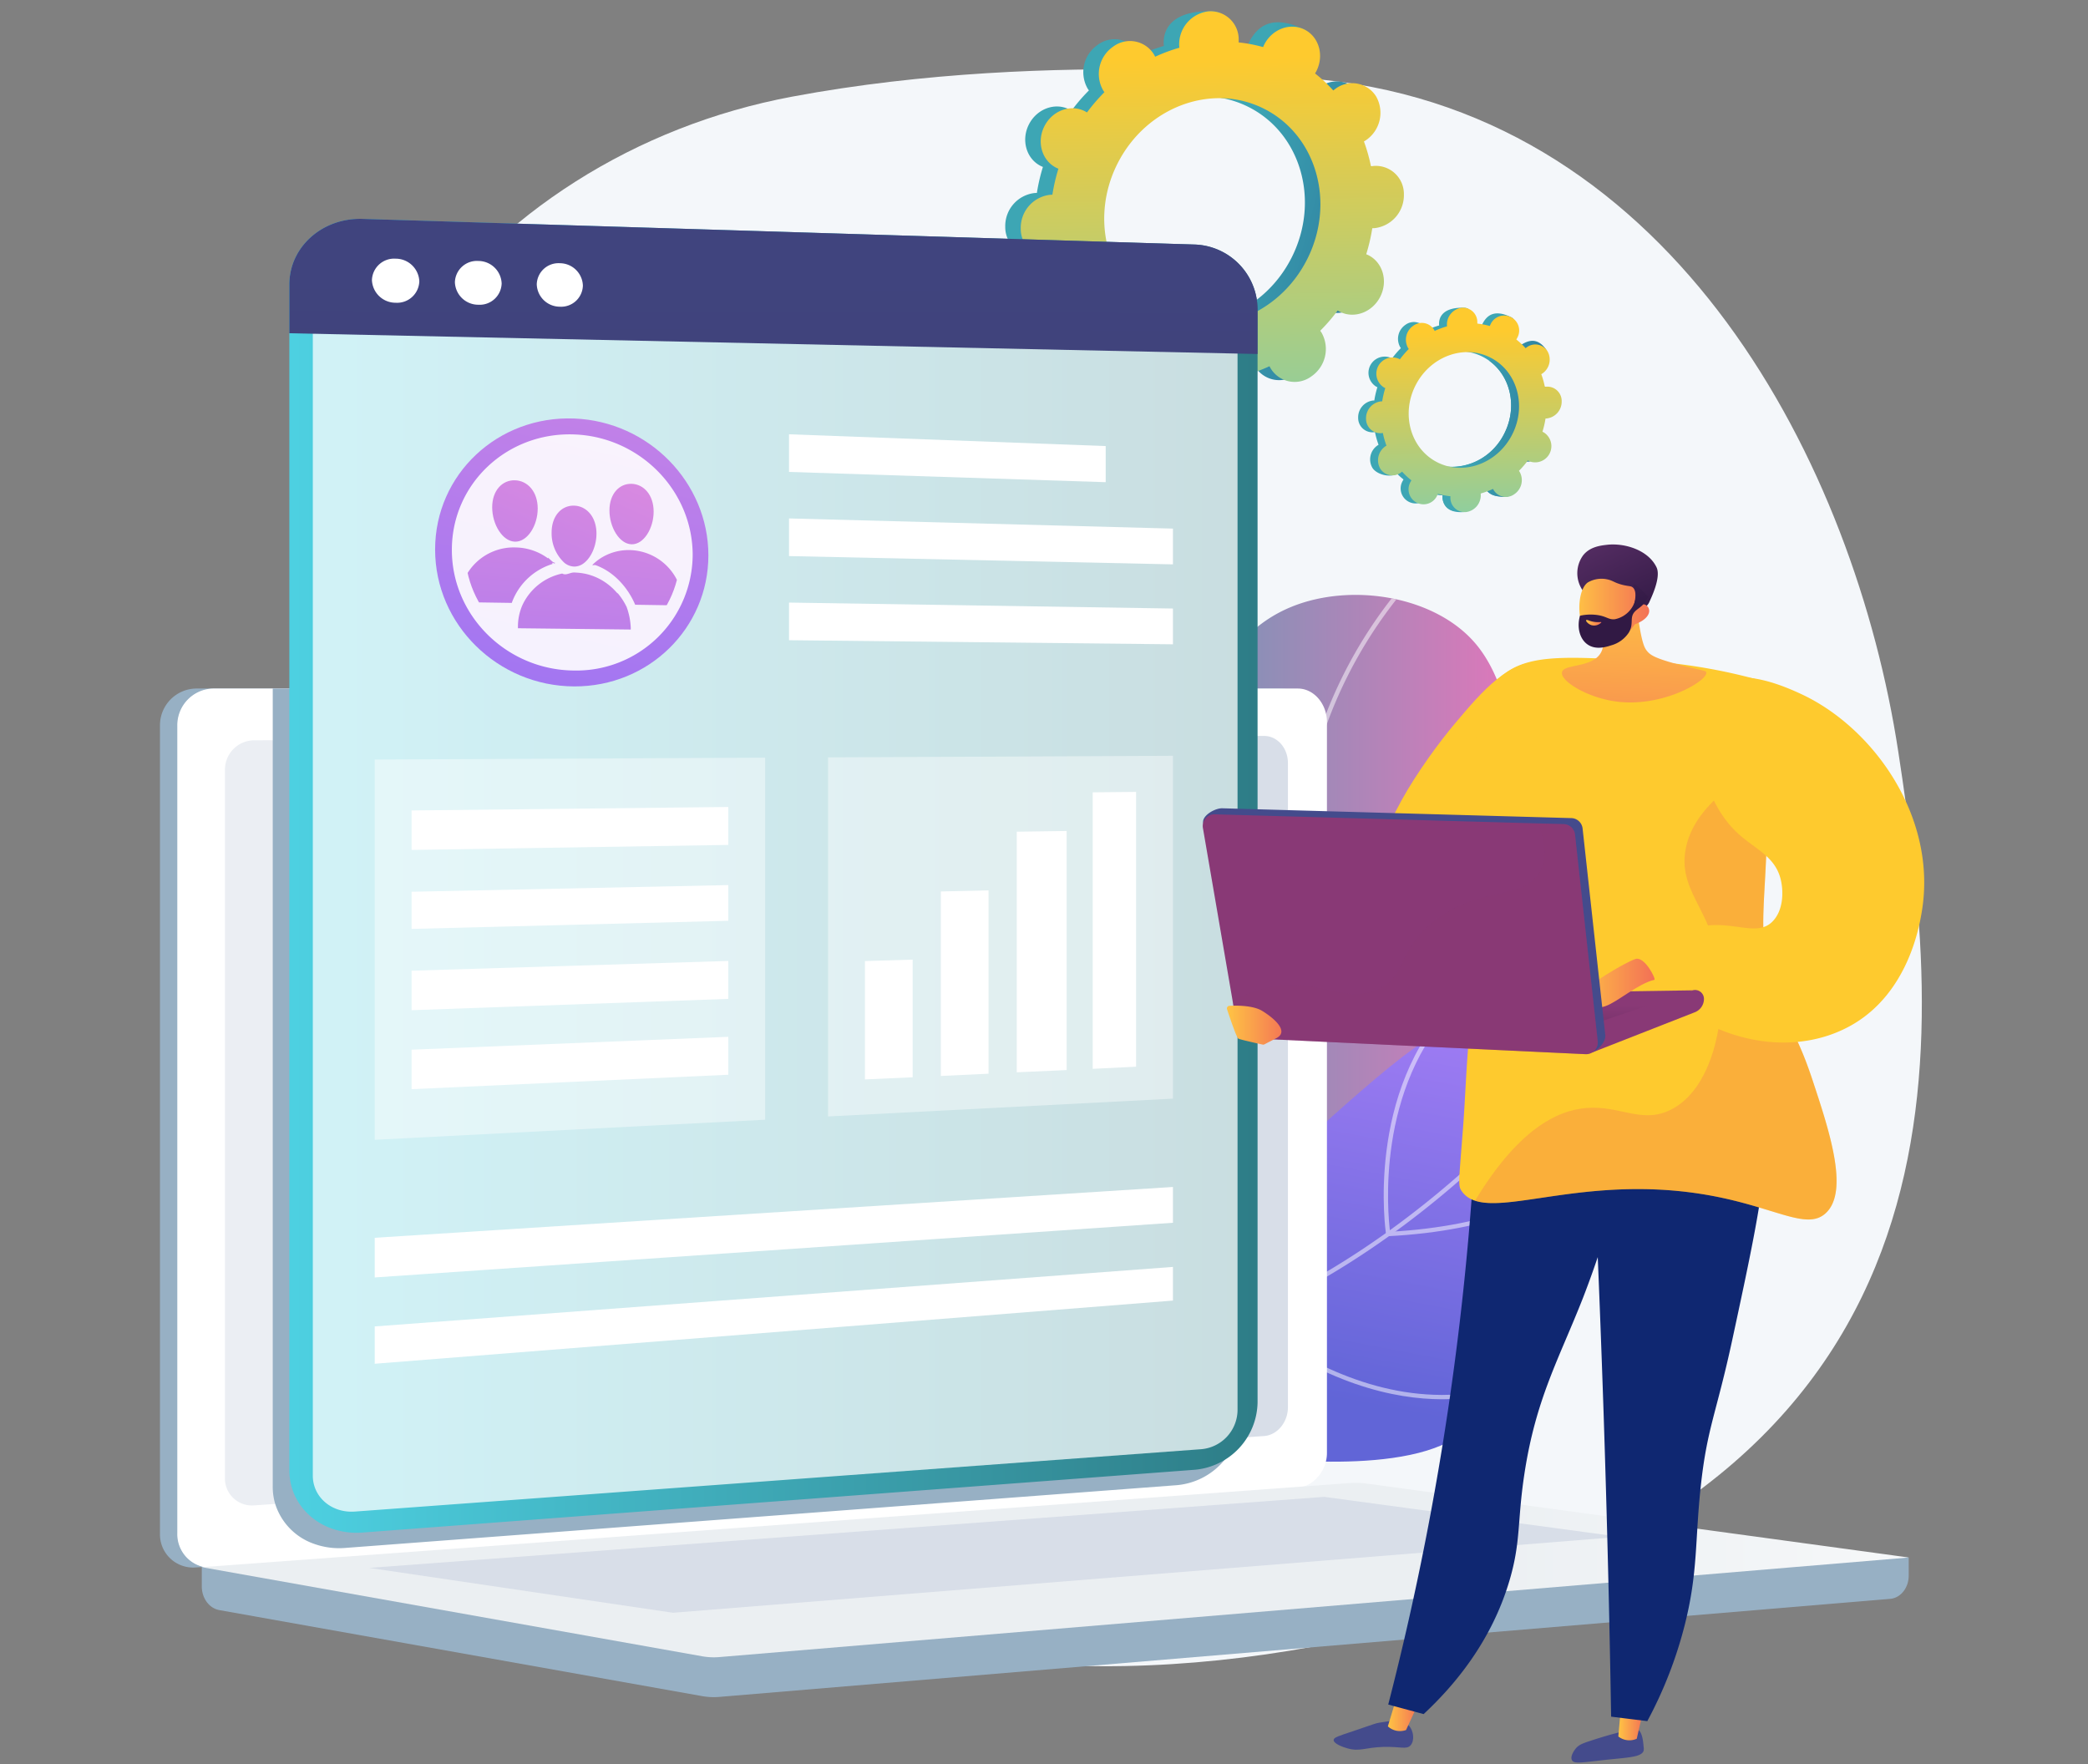 <svg xmlns="http://www.w3.org/2000/svg" xmlns:xlink="http://www.w3.org/1999/xlink" width="509" height="430" viewBox="0 0 509 430">
  <rect x="0" y="0" width="509" height="430" fill="#808080" stroke="none"/>
  <defs>
    <linearGradient id="linear-gradient" x1="0.669" y1="-0.1" x2="0.43" y2="0.816" gradientUnits="objectBoundingBox">
      <stop offset="0" stop-color="#aa80f9"/>
      <stop offset="0.996" stop-color="#6165d7"/>
    </linearGradient>
    <clipPath id="clip-path">
      <rect id="Rectángulo_303613" data-name="Rectángulo 303613" width="509" height="430" transform="translate(-6662 -6093)" fill="none" stroke="#707070" stroke-width="1"/>
    </clipPath>
    <linearGradient id="linear-gradient-2" y1="0.5" x2="1" y2="0.5" gradientUnits="objectBoundingBox">
      <stop offset="0" stop-color="#3da6b4"/>
      <stop offset="1" stop-color="#fb6fbb"/>
    </linearGradient>
    <clipPath id="clip-path-2">
      <path id="Trazado_222817" data-name="Trazado 222817" d="M1893.771,1535.88c-11.11,2.894-19.518-10.157-12.219-19.019a93.308,93.308,0,0,0,8.88-12.809c15.456-26.873,7.468-44.515,21.388-93.161,8.8-30.758,15.254-52.135,33.841-59.678,14.566-5.911,34.839-2.618,44.7,8.869,8.2,9.55,10.168,25.883,9.208,36.934-.782,9.006-3.55,14.98.259,20.81,3.892,5.958,10.062,4.738,13.934,9.4,7.852,9.464-3.683,31.161-5.547,34.668-20.737,39.007-66.271,57.2-86.228,64.9A261.168,261.168,0,0,1,1893.771,1535.88Z" transform="translate(-1878.815 -1348.332)" fill="none"/>
    </clipPath>
    <clipPath id="clip-path-3">
      <path id="Trazado_222822" data-name="Trazado 222822" d="M1839.243,2126.278c16.9,9.9,39.835,20.1,65.951,22.673,6.665.658,47.837,4.72,52.557-12.376,1.663-6.022-2.6-9.584-.519-17.675,2.468-9.587,10.035-10.722,19.568-18.946,5.689-4.907,22.337-19.267,17.306-35.435-3.007-9.662-13.618-19.532-24.184-22.729-15.5-4.689-27.863,5.9-48.474,24.175-18.27,16.2-19.39,22.119-32.75,33.556C1878.784,2108.009,1863.225,2118.6,1839.243,2126.278Z" transform="translate(-1839.243 -2040.683)" fill="url(#linear-gradient)"/>
    </clipPath>
    <linearGradient id="linear-gradient-4" x1="1.74" y1="0.831" x2="0.566" y2="0.511" gradientUnits="objectBoundingBox">
      <stop offset="0" stop-color="#0f2771"/>
      <stop offset="1" stop-color="#3da6b4"/>
    </linearGradient>
    <linearGradient id="linear-gradient-5" x1="2.229" y1="0.823" x2="0.272" y2="0.477" xlink:href="#linear-gradient-4"/>
    <linearGradient id="linear-gradient-6" x1="0.495" y1="0.117" x2="0.513" y2="1.536" gradientUnits="objectBoundingBox">
      <stop offset="0" stop-color="#feca2e"/>
      <stop offset="1" stop-color="#4dd0e1"/>
    </linearGradient>
    <linearGradient id="linear-gradient-10" x1="0.234" y1="0.5" x2="1.234" y2="0.5" gradientUnits="objectBoundingBox">
      <stop offset="0.494" stop-color="#ebeff2"/>
      <stop offset="1" stop-color="#fff"/>
    </linearGradient>
    <linearGradient id="linear-gradient-11" y1="0.5" x2="1" y2="0.5" gradientUnits="objectBoundingBox">
      <stop offset="0" stop-color="#4dd0e1"/>
      <stop offset="1" stop-color="#2e7d87"/>
    </linearGradient>
    <linearGradient id="linear-gradient-12" x1="0.505" y1="0.386" x2="0.42" y2="5.917" gradientUnits="objectBoundingBox">
      <stop offset="0" stop-color="#40447e"/>
      <stop offset="0.996" stop-color="#3c3b6b"/>
    </linearGradient>
    <linearGradient id="linear-gradient-13" x1="0.859" y1="-1.087" x2="0.29" y2="1.428" gradientUnits="objectBoundingBox">
      <stop offset="0.004" stop-color="#e38ddd"/>
      <stop offset="1" stop-color="#9571f6"/>
    </linearGradient>
    <clipPath id="clip-path-4">
      <path id="Trazado_222853" data-name="Trazado 222853" d="M1018.422,1130.179a25.31,25.31,0,0,1-25.857,25.149c-14.584-.117-26.569-11.878-26.569-26.267s11.985-25.639,26.569-25.134C1006.932,1104.425,1018.422,1116.176,1018.422,1130.179Z" transform="translate(-965.996 -1103.911)" fill="none"/>
    </clipPath>
    <linearGradient id="linear-gradient-14" x1="1.165" y1="-1.61" x2="-1.193" y2="5.71" xlink:href="#linear-gradient-13"/>
    <linearGradient id="linear-gradient-15" x1="0.949" y1="-2.822" x2="0.004" y2="5.054" xlink:href="#linear-gradient-13"/>
    <linearGradient id="linear-gradient-16" x1="1.111" y1="-1.456" x2="-1.229" y2="5.863" xlink:href="#linear-gradient-13"/>
    <linearGradient id="linear-gradient-17" x1="0.948" y1="-2.676" x2="-0.125" y2="5.105" xlink:href="#linear-gradient-13"/>
    <linearGradient id="linear-gradient-18" x1="43.31" y1="-208.584" x2="-75.838" y2="373.331" xlink:href="#linear-gradient-13"/>
    <linearGradient id="linear-gradient-19" x1="0.984" y1="-1.035" x2="-1.39" y2="6.281" xlink:href="#linear-gradient-13"/>
    <linearGradient id="linear-gradient-20" x1="0.902" y1="-2.135" x2="-0.214" y2="5.552" xlink:href="#linear-gradient-13"/>
    <linearGradient id="linear-gradient-21" x1="2.831" y1="-0.572" x2="3.827" y2="-0.572" gradientUnits="objectBoundingBox">
      <stop offset="0" stop-color="#444b8c"/>
      <stop offset="0.996" stop-color="#26264f"/>
    </linearGradient>
    <linearGradient id="linear-gradient-22" y1="0.5" x2="1" y2="0.5" gradientUnits="objectBoundingBox">
      <stop offset="0" stop-color="#ffc444"/>
      <stop offset="0.996" stop-color="#f36f56"/>
    </linearGradient>
    <linearGradient id="linear-gradient-23" x1="8.205" y1="-10.701" x2="9.168" y2="-10.701" xlink:href="#linear-gradient-21"/>
    <linearGradient id="linear-gradient-25" x1="-6.247" y1="1.627" x2="-5.994" y2="0.675" xlink:href="#linear-gradient-22"/>
    <linearGradient id="linear-gradient-26" x1="-5.902" y1="3.338" x2="-6.022" y2="0.667" gradientUnits="objectBoundingBox">
      <stop offset="0" stop-color="#311944"/>
      <stop offset="1" stop-color="#893976"/>
    </linearGradient>
    <linearGradient id="linear-gradient-27" x1="-20.363" y1="-0.345" x2="-20.236" y2="1.229" xlink:href="#linear-gradient-26"/>
    <linearGradient id="linear-gradient-29" x1="-4.042" y1="0.691" x2="-4.231" y2="0.249" xlink:href="#linear-gradient-21"/>
    <linearGradient id="linear-gradient-30" x1="-4.484" y1="1.422" x2="-4.063" y2="0.015" xlink:href="#linear-gradient-26"/>
    <linearGradient id="linear-gradient-31" x1="-5.155" y1="0.5" x2="-4.155" y2="0.5" xlink:href="#linear-gradient-26"/>
    <linearGradient id="linear-gradient-33" x1="0.537" y1="0.002" x2="0.441" y2="1.962" xlink:href="#linear-gradient-22"/>
    <linearGradient id="linear-gradient-34" x1="1.683" y1="0.454" x2="1.005" y2="-1.088" gradientUnits="objectBoundingBox">
      <stop offset="0" stop-color="#311944"/>
      <stop offset="1" stop-color="#6b3976"/>
    </linearGradient>
    <linearGradient id="linear-gradient-36" x1="1.689" y1="0.118" x2="0.904" y2="-2.071" xlink:href="#linear-gradient-34"/>
  </defs>
  <g id="Grupo_215616" data-name="Grupo 215616" transform="translate(6662 5969.69)">
    <g id="Enmascarar_grupo_74" data-name="Enmascarar grupo 74" transform="translate(0 123.31)" clip-path="url(#clip-path)">
      <g id="Grupo_215228" data-name="Grupo 215228" transform="translate(38.5 3.044)">
        <path id="Trazado_222811" data-name="Trazado 222811" d="M1105.354,646.13c-10.61-69.449-54.112-154.772-140.055-163.7,0,0-65.252-7.937-129.576,4.092-38.176,7.139-71.651,28.392-92.833,58.936s-28.257,67.79-19.67,103.3c5.577,23.063,9.346,46.933,8.311,70.631-1.8,41.246-.764,79.745,39.263,104.343,35.74,21.963,80.72,41.334,123.631,44.726,29.162,2.306,61.866-1.426,89.972-9.018C1127.635,820.745,1115.964,715.579,1105.354,646.13Z" transform="translate(-7343.114 -6559.008)" fill="#f4f7fa"/>
        <g id="Grupo_210892" data-name="Grupo 210892" transform="translate(-6452.455 -5951.028)">
          <path id="Trazado_222812" data-name="Trazado 222812" d="M1910,1534.828c-12.169,3.369-21.645-10.653-13.976-20.685a92.781,92.781,0,0,0,6.722-10.091c15.456-26.873,7.468-44.515,21.388-93.161,8.8-30.758,15.254-52.135,33.841-59.678,14.566-5.911,34.839-2.618,44.7,8.869,8.2,9.55,10.169,25.883,9.208,36.934-.782,9.006-3.55,14.98.259,20.81,3.892,5.958,10.062,4.738,13.934,9.4,7.852,9.464-3.682,31.161-5.546,34.668-20.737,39.007-66.271,57.2-86.228,64.9C1927.581,1529.394,1919.449,1532.212,1910,1534.828Z" transform="translate(-1891.13 -1348.332)" fill="url(#linear-gradient-2)"/>
          <g id="Grupo_210891" data-name="Grupo 210891" transform="translate(0 0)">
            <g id="Grupo_210890" data-name="Grupo 210890" clip-path="url(#clip-path-2)">
              <g id="Grupo_210889" data-name="Grupo 210889" transform="translate(-44.182 -8.97)" opacity="0.5" style="mix-blend-mode: soft-light;isolation: isolate">
                <path id="Trazado_222813" data-name="Trazado 222813" d="M1579.444,1496.581l-.118-1.051c19.508-2.184,36.867-6.3,51.6-12.245,21.71-8.758,37.038-21.264,45.559-37.171,6.676-12.462,9.065-26.543,12.371-46.034a266.99,266.99,0,0,0,3.52-36.768c.539-13,.966-23.272,6.046-37.031a111.011,111.011,0,0,1,24.942-38.75l.759.736a109.963,109.963,0,0,0-24.708,38.38c-5.022,13.6-5.446,23.8-5.982,36.709a267.888,267.888,0,0,1-3.534,36.9c-3.2,18.852-5.724,33.742-12.482,46.356-8.641,16.131-24.149,28.8-46.095,37.652C1616.5,1490.243,1599.047,1494.387,1579.444,1496.581Z" transform="translate(-1579.326 -1287.531)" fill="#fff"/>
                <path id="Trazado_222814" data-name="Trazado 222814" d="M2180.663,1527.349l-.471-.368a75.124,75.124,0,0,1-16.552-20.232c-6.886-12.045-13.85-31.767-7.919-57.327l1.03.239c-5.854,25.226,1.014,44.683,7.807,56.563a75.831,75.831,0,0,0,15.823,19.543c15.416-25.395,34.647-38.867,48.108-45.7,14.7-7.468,25.913-8.863,26.024-8.876l.125,1.05c-.11.013-11.172,1.395-25.715,8.791-13.416,6.824-32.626,20.309-47.953,45.808Z" transform="translate(-2068.78 -1425.539)" fill="#fff"/>
                <path id="Trazado_222815" data-name="Trazado 222815" d="M1963.321,1865.365l-.131-.361a216.946,216.946,0,0,0-15.982-33.332c-9.591-15.883-38.527-27.99-38.818-28.111l.4-.977c.295.122,29.549,12.36,39.319,28.541a218.331,218.331,0,0,1,15.937,33.155c34.015-1.623,86.622-66.736,87.151-67.4l.825.661A382.015,382.015,0,0,1,2021,1830.963c-23.522,22.329-42.8,33.9-57.3,34.389Z" transform="translate(-1859.844 -1721.741)" fill="#fff"/>
                <path id="Trazado_222816" data-name="Trazado 222816" d="M1962.2,2205.813a164.182,164.182,0,0,1-19.426-1l-1.044-.14.736-.754c11.652-11.921,14.253-26.918,7.734-44.574a83.913,83.913,0,0,0-13.4-23.118l.8-.693a85.119,85.119,0,0,1,13.6,23.446c6.44,17.441,3.936,32.944-7.232,44.908a198.018,198.018,0,0,0,36.069.119c19.766-1.663,48.745-7.015,74.556-23.066l50.156-31.19.559.9-50.155,31.19c-26,16.167-55.165,21.553-75.054,23.224C1973.473,2205.619,1967.418,2205.813,1962.2,2205.813Z" transform="translate(-1884.06 -2010.434)" fill="#fff"/>
              </g>
            </g>
          </g>
        </g>
        <g id="Grupo_210896" data-name="Grupo 210896" transform="translate(-6458.293 -5848.89)">
          <g id="Grupo_210895" data-name="Grupo 210895" transform="translate(0 0)">
            <path id="Trazado_222818" data-name="Trazado 222818" d="M1839.243,2126.278c16.9,9.9,39.835,20.1,65.951,22.673,6.665.658,47.837,4.72,52.557-12.376,1.663-6.022-2.6-9.584-.519-17.675,2.468-9.587,10.035-10.722,19.568-18.946,5.689-4.907,22.337-19.267,17.306-35.435-3.007-9.662-13.618-19.532-24.184-22.729-15.5-4.689-27.863,5.9-48.474,24.175-18.27,16.2-19.39,22.119-32.75,33.556C1878.784,2108.009,1863.225,2118.6,1839.243,2126.278Z" transform="translate(-1839.243 -2040.683)" fill="url(#linear-gradient)"/>
            <g id="Grupo_210894" data-name="Grupo 210894" clip-path="url(#clip-path-3)">
              <g id="Grupo_210893" data-name="Grupo 210893" transform="translate(-75.73 -13.508)" opacity="0.5" style="mix-blend-mode: soft-light;isolation: isolate">
                <path id="Trazado_222819" data-name="Trazado 222819" d="M1410.317,2048.447a109.323,109.323,0,0,1-31.025-4.462c-19.6-5.771-37.558-16.691-53.389-32.457l.746-.749c15.7,15.64,33.516,26.471,52.942,32.191,25.874,7.62,53.426,5.375,81.889-6.672,29.654-12.55,52.868-32.593,67.121-47.2,9.857-10.1,16.836-23.552,20.746-39.986l1.029.245c-3.954,16.623-11.026,30.242-21.018,40.479-14.321,14.674-37.649,34.813-67.466,47.433C1444.3,2044.716,1427.049,2048.447,1410.317,2048.447Z" transform="translate(-1325.903 -1949.115)" fill="#fff"/>
                <path id="Trazado_222820" data-name="Trazado 222820" d="M2484.561,2076.453l-.075-.469c-.054-.346-5.23-34.831,16.676-56.934l.751.744c-20.139,20.319-16.981,51.363-16.448,55.553,49.308-2.684,64.326-29.555,67.761-37.749.1-.229.16-.371.188-.42l.911.538-.455-.269.461.258c-.024.046-.066.149-.13.3-3.507,8.364-18.86,35.855-69.167,38.421Z" transform="translate(-2313.081 -2008.733)" fill="#fff"/>
                <path id="Trazado_222821" data-name="Trazado 222821" d="M2295.3,2093.1h-.175c-11.086-.033-28.58-3.457-48.962-19.575l-.222-.175.023-.282c.021-.264,2.334-26.7,20.8-53.8l18.6-27.3.874.6-18.6,27.3c-17.283,25.364-20.294,50.117-20.592,53.008,11.128,8.756,28.434,19.109,48.083,19.169h.168c11.689,0,18.725-3.7,18.8-3.742l.5.932C2314.3,2089.4,2307.252,2093.1,2295.3,2093.1Z" transform="translate(-2110.217 -1985.656)" fill="#fff"/>
              </g>
            </g>
          </g>
        </g>
        <g id="Grupo_210897" data-name="Grupo 210897" transform="translate(-6369.419 -6021.033)">
          <path id="Trazado_222823" data-name="Trazado 222823" d="M2481.393,910.977a3.954,3.954,0,0,0,3.569-7.029c-.093-.047-.188-.087-.283-.125a22.681,22.681,0,0,0,.753-3.239c.1,0,.206,0,.311-.011a4.125,4.125,0,0,0,3.626-4.2,3.493,3.493,0,0,0-3.781-3.538c-.107.01-.212.027-.316.045a20.84,20.84,0,0,0-.876-3.093c.094-.055.188-.112.28-.176a4.125,4.125,0,0,0,1.25-5.4,3.493,3.493,0,0,0-5.087-.965c-.09.063-.174.131-.257.2a18.494,18.494,0,0,0-2.27-2.118c.058-.094.114-.19.165-.291.985-1.941,2.273-4.062.467-4.943-4.179-2.04-5.973-.294-6.959,1.647-.051.1-.095.2-.137.3a18.5,18.5,0,0,0-3.05-.582c.007-.108.011-.216.01-.326-.043-2.136.591-3.292-1.462-3.332-4.477-.087-5.988,1.856-5.945,3.992,0,.112.012.221.023.329a20.855,20.855,0,0,0-3.014,1.119c-.047-.1-.1-.19-.151-.282a3.493,3.493,0,0,0-5.087-.965,4.125,4.125,0,0,0-1.25,5.4c.054.09.114.174.174.258a22.653,22.653,0,0,0-2.171,2.519c-.087-.054-.175-.108-.267-.155a3.954,3.954,0,0,0-3.569,7.029c.093.047.188.087.282.125a22.811,22.811,0,0,0-.752,3.24c-.1,0-.206,0-.311.011a4.125,4.125,0,0,0-3.626,4.2,3.493,3.493,0,0,0,3.781,3.538c.107-.009.212-.026.316-.045a20.809,20.809,0,0,0,.876,3.093c-.094.055-.188.112-.28.176a4.125,4.125,0,0,0-1.25,5.4c1.06,1.759,4.568,2.576,6.318,1.35.09-.063-1.057-.516-.973-.585a18.484,18.484,0,0,0,2.269,2.118c-.058.095-.114.19-.165.291a3.652,3.652,0,1,0,6.492,3.3c.051-.1.1-.2.138-.305a18.482,18.482,0,0,0,3.049.582c-.006.108-.011.216-.009.326a3.493,3.493,0,0,0,3.781,3.538,4.124,4.124,0,0,0,3.626-4.2c0-.112-.011-.221-.023-.329a20.861,20.861,0,0,0,3.014-1.119c.047.1.095.19.15.282a3.493,3.493,0,0,0,5.087.965,4.125,4.125,0,0,0,1.25-5.4c-.054-.09-.114-.174-.174-.258a22.71,22.71,0,0,0,2.171-2.519C2481.213,910.876,2481.3,910.93,2481.393,910.977Zm-22.348.284c-6.509-3.3-8.885-11.7-5.306-18.745s11.755-10.082,18.264-6.778,8.885,11.7,5.306,18.745S2465.554,914.565,2459.046,911.26Z" transform="translate(-2441.68 -873.799)" fill="url(#linear-gradient-4)"/>
          <path id="Trazado_222824" data-name="Trazado 222824" d="M2596.006,923.815a4.125,4.125,0,0,0,3.626-4.2,3.493,3.493,0,0,0-3.781-3.538c-.107.009-.212.026-.317.045a20.84,20.84,0,0,0-.876-3.094c.094-.055.188-.112.279-.176,1.75-1.226,3.915-4.188,2.68-5.829-2.343-3.114-4.767-1.766-6.518-.54-.089.063-.174.131-.257.2a18.444,18.444,0,0,0-2.27-2.118c.058-.094.115-.19.165-.291a4.07,4.07,0,0,0,.23-3.211q-2.535,4.462-5,8.965c5.193,3.8,6.846,11.3,3.6,17.7a14.333,14.333,0,0,1-13.556,8.078c-.238.618-.472,1.239-.727,1.85-.692,1.66-1.478,3.285-2.265,4.909q.742.14,1.491.219c-.007.108-.012.216-.009.326.043,2.136,1.339,3.951,5.046,3.754,2.051-.109,2.4-2.279,2.36-4.415,0-.112-.012-.221-.023-.329A20.861,20.861,0,0,0,2582.9,941c.047.1.1.19.15.282,1.06,1.759,4.737,2.506,6.486,1.28s.91-3.961-.149-5.72c-.054-.09-.114-.174-.174-.258a22.746,22.746,0,0,0,2.171-2.519c.087.054.175.107.268.155a3.954,3.954,0,0,0,3.569-7.029c-.093-.047-.188-.087-.283-.125a22.722,22.722,0,0,0,.753-3.239C2595.8,923.826,2595.9,923.824,2596.006,923.815Z" transform="translate(-2551.944 -897.042)" fill="url(#linear-gradient-5)"/>
          <path id="Trazado_222825" data-name="Trazado 222825" d="M2494.463,911.208a3.954,3.954,0,0,0,3.569-7.03c-.093-.047-.188-.087-.282-.125a22.743,22.743,0,0,0,.752-3.24c.1,0,.206,0,.311-.011a4.124,4.124,0,0,0,3.625-4.2,3.492,3.492,0,0,0-3.781-3.538c-.107.01-.212.026-.316.045a20.863,20.863,0,0,0-.875-3.094c.094-.055.188-.112.279-.176a4.124,4.124,0,0,0,1.249-5.4,3.492,3.492,0,0,0-5.087-.965c-.09.063-.174.131-.257.2a18.493,18.493,0,0,0-2.27-2.118c.058-.095.114-.19.165-.291a3.652,3.652,0,1,0-6.492-3.3c-.051.1-.1.2-.138.3a18.474,18.474,0,0,0-3.049-.582c.006-.108.011-.216.009-.326a3.493,3.493,0,0,0-3.781-3.538,4.125,4.125,0,0,0-3.626,4.2c0,.112.011.221.023.329a20.853,20.853,0,0,0-3.014,1.118c-.047-.1-.095-.19-.151-.282a3.493,3.493,0,0,0-5.087-.965,4.124,4.124,0,0,0-1.25,5.4c.054.09.114.174.174.258a22.723,22.723,0,0,0-2.172,2.519c-.086-.054-.175-.108-.268-.155a3.954,3.954,0,0,0-3.569,7.03c.093.047.188.087.283.125a22.751,22.751,0,0,0-.753,3.24c-.1,0-.206,0-.311.011a4.125,4.125,0,0,0-3.626,4.2,3.492,3.492,0,0,0,3.781,3.538c.107-.009.212-.026.317-.045a20.8,20.8,0,0,0,.875,3.094c-.094.055-.187.112-.279.176a4.125,4.125,0,0,0-1.249,5.4,3.493,3.493,0,0,0,5.087.965c.09-.063.174-.131.258-.2a18.483,18.483,0,0,0,2.269,2.118c-.058.095-.114.19-.165.291a3.652,3.652,0,1,0,6.492,3.3c.051-.1.094-.2.137-.3a18.486,18.486,0,0,0,3.049.582c-.006.108-.011.216-.009.326a3.493,3.493,0,0,0,3.781,3.538,4.125,4.125,0,0,0,3.626-4.2c0-.112-.011-.221-.023-.329a20.852,20.852,0,0,0,3.015-1.119c.046.1.095.19.151.282a3.492,3.492,0,0,0,5.087.965,4.124,4.124,0,0,0,1.25-5.4c-.054-.09-.114-.174-.174-.257a22.694,22.694,0,0,0,2.172-2.519C2494.282,911.108,2494.371,911.161,2494.463,911.208Zm-22.347.284c-6.509-3.3-8.885-11.7-5.306-18.745s11.756-10.082,18.264-6.777,8.885,11.7,5.306,18.745S2478.625,914.8,2472.116,911.492Z" transform="translate(-2452.823 -873.811)" fill="url(#linear-gradient-6)"/>
        </g>
        <g id="Grupo_210898" data-name="Grupo 210898" transform="translate(-6455.456 -6093.31)">
          <path id="Trazado_222826" data-name="Trazado 222826" d="M1936.27,456.695c3.512,1.783,7.923.146,9.854-3.657s.649-8.33-2.863-10.113c-.182-.092-.368-.17-.554-.244a44.519,44.519,0,0,0,1.474-6.346c.2,0,.4,0,.609-.022a8.079,8.079,0,0,0,7.1-8.223,6.842,6.842,0,0,0-7.406-6.93c-.209.019-.415.052-.62.088a40.884,40.884,0,0,0-1.715-6.06c.184-.108.367-.219.547-.345a8.08,8.08,0,0,0,2.448-10.587,6.843,6.843,0,0,0-9.966-1.89c-.176.123-.341.256-.5.391a36.21,36.21,0,0,0-4.445-4.149c.113-.185.223-.373.323-.57,1.931-3.8,4.454-7.956.914-9.684-8.187-4-11.7-.576-13.631,3.227-.1.2-.186.4-.269.6a36.186,36.186,0,0,0-5.973-1.14c.013-.211.022-.423.018-.638-.084-4.184,1.157-6.449-2.864-6.527-8.77-.171-11.729,3.636-11.645,7.82,0,.219.023.433.044.645a40.833,40.833,0,0,0-5.9,2.191c-.091-.187-.186-.372-.294-.552a6.842,6.842,0,0,0-9.966-1.89,8.079,8.079,0,0,0-2.448,10.586c.106.177.223.342.341.5a44.559,44.559,0,0,0-4.253,4.935c-.17-.107-.342-.211-.524-.3-3.512-1.783-7.923-.146-9.854,3.656s-.649,8.33,2.863,10.113c.182.092.367.17.554.244a44.488,44.488,0,0,0-1.474,6.346c-.2,0-.4,0-.608.022a8.08,8.08,0,0,0-7.1,8.224,6.842,6.842,0,0,0,7.406,6.93c.21-.019.415-.052.62-.088a40.816,40.816,0,0,0,1.715,6.06c-.184.108-.368.219-.547.345a8.079,8.079,0,0,0-2.448,10.587c2.076,3.445,8.949,5.046,12.376,2.645.176-.123-2.07-1.011-1.907-1.145a36.233,36.233,0,0,0,4.445,4.15c-.113.185-.224.373-.324.57-1.93,3.8-.649,8.33,2.863,10.113s7.924.146,9.854-3.656c.1-.2.186-.4.269-.6a36.185,36.185,0,0,0,5.973,1.14c-.012.211-.022.423-.018.638a6.842,6.842,0,0,0,7.406,6.93,8.08,8.08,0,0,0,7.1-8.223c0-.219-.023-.433-.045-.645a40.822,40.822,0,0,0,5.9-2.191c.091.187.186.372.295.552a6.842,6.842,0,0,0,9.965,1.89,8.08,8.08,0,0,0,2.448-10.587c-.106-.176-.223-.341-.341-.5a44.506,44.506,0,0,0,4.253-4.935C1935.916,456.5,1936.088,456.6,1936.27,456.695Zm-43.776.555c-12.75-6.474-17.4-22.913-10.395-36.719s23.028-19.75,35.778-13.276,17.4,22.913,10.395,36.719S1905.243,463.724,1892.493,457.25Z" transform="translate(-1858.476 -383.868)" fill="url(#linear-gradient-4)"/>
          <path id="Trazado_222827" data-name="Trazado 222827" d="M2160.782,481.842a8.08,8.08,0,0,0,7.1-8.223,6.842,6.842,0,0,0-7.406-6.93c-.209.019-.415.052-.62.088a40.78,40.78,0,0,0-1.716-6.06c.185-.108.368-.219.547-.345,3.428-2.4,7.669-8.2,5.25-11.418-4.589-6.1-9.34-3.46-12.767-1.058-.176.123-.341.256-.5.391a36.238,36.238,0,0,0-4.446-4.149c.113-.185.223-.373.324-.57a7.977,7.977,0,0,0,.449-6.291q-4.966,8.741-9.785,17.562c10.172,7.454,13.41,22.142,7.052,34.665-5.388,10.612-16.1,16.57-26.555,15.824-.466,1.21-.925,2.426-1.424,3.624-1.356,3.251-2.9,6.436-4.437,9.616q1.454.274,2.921.429c-.013.211-.022.423-.018.638.084,4.184,2.625,7.74,9.886,7.354,4.017-.213,4.707-4.463,4.623-8.648,0-.219-.022-.433-.044-.645a40.835,40.835,0,0,0,5.9-2.191c.091.187.186.372.295.552,2.075,3.445,9.277,4.909,12.705,2.508s1.783-7.759-.292-11.2c-.106-.176-.223-.341-.341-.5a44.526,44.526,0,0,0,4.253-4.935c.17.107.342.211.523.3,3.512,1.783,7.924.146,9.854-3.657s.649-8.33-2.863-10.113c-.182-.092-.368-.17-.554-.244a44.609,44.609,0,0,0,1.475-6.346C2160.375,481.863,2160.577,481.86,2160.782,481.842Z" transform="translate(-2074.468 -429.397)" fill="url(#linear-gradient-5)"/>
          <path id="Trazado_222828" data-name="Trazado 222828" d="M1961.872,457.148c3.512,1.783,7.924.146,9.854-3.657s.649-8.33-2.863-10.113c-.182-.092-.368-.17-.554-.244a44.506,44.506,0,0,0,1.474-6.346c.2,0,.4,0,.608-.022a8.08,8.08,0,0,0,7.1-8.223,6.842,6.842,0,0,0-7.406-6.93c-.209.019-.415.052-.62.088a40.869,40.869,0,0,0-1.715-6.06c.184-.108.368-.219.547-.345a8.08,8.08,0,0,0,2.448-10.587,6.842,6.842,0,0,0-9.965-1.89c-.176.123-.341.256-.5.391a36.2,36.2,0,0,0-4.445-4.149c.113-.185.224-.373.324-.57,1.93-3.8.649-8.33-2.863-10.113s-7.924-.146-9.854,3.657c-.1.2-.186.4-.269.6a36.212,36.212,0,0,0-5.973-1.14c.013-.211.022-.423.018-.638a6.843,6.843,0,0,0-7.407-6.93,8.079,8.079,0,0,0-7.1,8.223c0,.219.023.433.044.645a40.823,40.823,0,0,0-5.9,2.191c-.091-.187-.186-.372-.294-.552a6.842,6.842,0,0,0-9.965-1.89,8.079,8.079,0,0,0-2.448,10.587c.106.176.223.342.341.5a44.533,44.533,0,0,0-4.253,4.935c-.17-.107-.342-.211-.524-.3-3.512-1.783-7.924-.146-9.854,3.657s-.649,8.33,2.863,10.113c.182.092.368.17.554.244a44.522,44.522,0,0,0-1.474,6.346c-.2,0-.4,0-.608.022a8.08,8.08,0,0,0-7.1,8.223,6.842,6.842,0,0,0,7.406,6.93c.209-.019.415-.051.62-.088a40.828,40.828,0,0,0,1.715,6.06c-.184.108-.368.219-.547.345a8.08,8.08,0,0,0-2.448,10.587,6.842,6.842,0,0,0,9.965,1.89c.176-.123.341-.256.5-.391a36.2,36.2,0,0,0,4.445,4.15c-.112.185-.223.373-.323.57-1.931,3.8-.649,8.33,2.863,10.113s7.924.146,9.854-3.657c.1-.2.186-.4.269-.6a36.206,36.206,0,0,0,5.973,1.14c-.012.212-.022.423-.018.638a6.842,6.842,0,0,0,7.406,6.93,8.079,8.079,0,0,0,7.1-8.223c0-.219-.023-.432-.044-.645a40.822,40.822,0,0,0,5.9-2.191c.091.187.186.372.295.552a6.842,6.842,0,0,0,9.965,1.89,8.08,8.08,0,0,0,2.448-10.587c-.107-.176-.223-.341-.341-.5a44.5,44.5,0,0,0,4.253-4.935C1961.518,456.951,1961.69,457.055,1961.872,457.148Zm-43.776.555c-12.75-6.473-17.4-22.913-10.394-36.719s23.028-19.75,35.778-13.276,17.4,22.913,10.395,36.719S1930.846,464.177,1918.1,457.7Z" transform="translate(-1880.302 -383.891)" fill="url(#linear-gradient-6)"/>
        </g>
        <g id="Grupo_210901" data-name="Grupo 210901" transform="translate(-6661.5 -5928.204)">
          <g id="Grupo_210900" data-name="Grupo 210900" transform="translate(0 0)">
            <path id="Trazado_222829" data-name="Trazado 222829" d="M946.966,2918.115l-416.1-3.6v10.642c0,2.888,1.815,5.344,4.273,5.782L652.8,2951.9a16.306,16.306,0,0,0,4.222.2L942.444,2928.2c2.548-.213,4.522-2.677,4.522-5.645Z" transform="translate(-520.675 -2706.292)" fill="#97b0c4"/>
            <g id="Grupo_210899" data-name="Grupo 210899">
              <path id="Trazado_222830" data-name="Trazado 222830" d="M742.038,1511.217v178.031a9.208,9.208,0,0,1-2.126,5.9,7.2,7.2,0,0,1-4.949,2.669l-191.2,14.1-71.288,5.275h-.011l-.483.01-1.549.094a8.077,8.077,0,0,1-8.641-8.284V1512.069a8.96,8.96,0,0,1,8.7-9.027H734.957C738.859,1503.042,742.038,1506.773,742.038,1511.217Z" transform="translate(-461.794 -1503.042)" fill="#97b0c4"/>
              <path id="Trazado_222831" data-name="Trazado 222831" d="M770.712,1511.217v178.031a8.828,8.828,0,0,1-4.557,7.843c-.039.02-.088.04-.127.059a6.858,6.858,0,0,1-.78.326l-.179.064c-.048.011-.1.027-.141.037a5.457,5.457,0,0,1-.585.139,5.4,5.4,0,0,1-.724.1l-1.34.087-190.3,14h-.01l-72.823,5.369a7.827,7.827,0,0,1-2.042-.076,1.123,1.123,0,0,0-.188-.005h-.011a2.216,2.216,0,0,1-.536-.145,8.182,8.182,0,0,1-5.906-8.035V1512.069a8.95,8.95,0,0,1,8.688-9.027H763.619C767.521,1503.042,770.712,1506.773,770.712,1511.217Z" transform="translate(-486.238 -1503.042)" fill="#fff"/>
              <path id="Trazado_222832" data-name="Trazado 222832" d="M822.468,1752.069,576.146,1768.98a6.571,6.571,0,0,1-6.981-6.787V1589.772a7.168,7.168,0,0,1,6.981-7.3l246.323-1.062c3.216-.014,5.818,2.938,5.818,6.593v157.045C828.286,1748.707,825.685,1751.849,822.468,1752.069Z" transform="translate(-553.325 -1569.852)" fill="#d8dee8"/>
              <path id="Trazado_222833" data-name="Trazado 222833" d="M1473.811,1521.286a3.057,3.057,0,1,1-3.042-3.311A3.2,3.2,0,0,1,1473.811,1521.286Z" transform="translate(-1319.322 -1515.772)" fill="#fff"/>
              <path id="Trazado_222834" data-name="Trazado 222834" d="M499.762,1718.015l263.128-19.37,1.339-.1a7.1,7.1,0,0,0,4.658-2.357c-18.935-1.036-30.7-7.756-38.282-14.7-15.236-13.943-12.593-27.694-29.023-36.861-20.492-11.435-36.605,3.054-52.156-11.241-9.427-8.667-4.8-15.13-16.4-28.082-12.848-14.345-21.214-9.523-34.126-22.434-16.327-16.325-8.161-29.026-22.225-40.746-17.061-14.219-35.46-1.058-51.7-14.695-7-5.881-10.848-14.432-12.855-23.526H499.763a8.749,8.749,0,0,0-8.58,8.9v196.94A8.016,8.016,0,0,0,499.762,1718.015Z" transform="translate(-486.847 -1503.778)" fill="#fff" opacity="0.48" style="mix-blend-mode: soft-light;isolation: isolate"/>
            </g>
            <path id="Trazado_222835" data-name="Trazado 222835" d="M810.517,2815.645l-279.653,20.492L652.8,2857.854a16.317,16.317,0,0,0,4.222.2l289.946-24.272-132-18A21.382,21.382,0,0,0,810.517,2815.645Z" transform="translate(-520.675 -2621.955)" fill="url(#linear-gradient-10)"/>
            <path id="Trazado_222836" data-name="Trazado 222836" d="M807.468,2856.023l232.819-17.314,72.056,9.744-230.814,18.509Z" transform="translate(-756.472 -2641.666)" fill="#d8dee8"/>
          </g>
        </g>
        <path id="Trazado_222837" data-name="Trazado 222837" d="M884,1503.042v177.769a15.907,15.907,0,0,1-.805,4.76,16.945,16.945,0,0,1-14.6,11.664l-191.488,14.451-11.293.852a18.053,18.053,0,0,1-7.614-1.013,15.112,15.112,0,0,1-9.473-9.852,14.781,14.781,0,0,1-.559-4.341V1503.042Z" transform="translate(-7282.18 -7431.246)" fill="#97b0c4"/>
        <g id="Grupo_210912" data-name="Grupo 210912" transform="translate(-6629.967 -6042.696)">
          <path id="Trazado_222838" data-name="Trazado 222838" d="M896.22,733.213l-202.838-6.25c-9.829-.3-17.845,6.861-17.845,16v289.018c0,9.142,8.015,15.948,17.845,15.206l202.838-15.3a16.772,16.772,0,0,0,15.348-16.421V748.95A15.876,15.876,0,0,0,896.22,733.213Z" transform="translate(-675.538 -726.954)" fill="url(#linear-gradient-11)"/>
          <path id="Trazado_222839" data-name="Trazado 222839" d="M714.316,1063.381V771.469c0-5.261,4.609-9.392,10.276-9.227l206.292,6a9.151,9.151,0,0,1,8.86,9.074v270.164a9.667,9.667,0,0,1-8.86,9.469L724.592,1072.15C718.925,1072.568,714.316,1068.642,714.316,1063.381Z" transform="translate(-708.595 -757.032)" fill="#fff" opacity="0.74" style="mix-blend-mode: soft-light;isolation: isolate"/>
          <path id="Trazado_222840" data-name="Trazado 222840" d="M896.22,733.213l-202.838-6.25c-9.829-.3-17.845,6.861-17.845,16V754.84l236.03,5.059V748.95A15.876,15.876,0,0,0,896.22,733.213Z" transform="translate(-675.538 -726.954)" fill="url(#linear-gradient-12)"/>
          <path id="Trazado_222841" data-name="Trazado 222841" d="M823.583,798.268a5.413,5.413,0,0,1-5.764,5.222,5.762,5.762,0,0,1-5.786-5.521,5.414,5.414,0,0,1,5.786-5.221A5.762,5.762,0,0,1,823.583,798.268Z" transform="translate(-791.897 -783.04)" fill="#fff"/>
          <path id="Trazado_222842" data-name="Trazado 222842" d="M960.516,802.009a5.356,5.356,0,0,1-5.687,5.188,5.7,5.7,0,0,1-5.709-5.483,5.357,5.357,0,0,1,5.709-5.187A5.7,5.7,0,0,1,960.516,802.009Z" transform="translate(-908.76 -786.261)" fill="#fff"/>
          <path id="Trazado_222843" data-name="Trazado 222843" d="M1095.623,805.7a5.3,5.3,0,0,1-5.611,5.154,5.643,5.643,0,0,1-5.633-5.445,5.3,5.3,0,0,1,5.633-5.154A5.642,5.642,0,0,1,1095.623,805.7Z" transform="translate(-1024.065 -789.439)" fill="#fff"/>
          <g id="Grupo_210911" data-name="Grupo 210911" transform="translate(20.815 48.649)">
            <g id="Grupo_210905" data-name="Grupo 210905" transform="translate(14.721)">
              <path id="Trazado_222844" data-name="Trazado 222844" d="M983.04,1090.1c0,17.727-14.517,32.034-32.733,31.953-18.567-.082-33.882-15.025-33.882-33.375s15.315-32.639,33.882-31.929C968.523,1057.449,983.04,1072.375,983.04,1090.1Z" transform="translate(-916.425 -1056.727)" fill="url(#linear-gradient-13)"/>
              <path id="Trazado_222845" data-name="Trazado 222845" d="M1002.813,1112.45a28.34,28.34,0,0,1-28.905,28.159c-16.344-.105-29.8-13.274-29.8-29.412s13.454-28.732,29.8-28.14C989.979,1083.64,1002.813,1096.8,1002.813,1112.45Z" transform="translate(-940.025 -1079.156)" fill="#fff" opacity="0.9"/>
              <g id="Grupo_210904" data-name="Grupo 210904" transform="translate(7.313 6.961)">
                <g id="Grupo_210903" data-name="Grupo 210903" clip-path="url(#clip-path-4)">
                  <g id="Grupo_210902" data-name="Grupo 210902" transform="translate(-1.413 8.118)">
                    <path id="Trazado_222846" data-name="Trazado 222846" d="M1112.056,1214.755a3.956,3.956,0,0,0,2.393.937,3.805,3.805,0,0,0,2.4-.856c1.805-1.387,3.047-4.263,3.047-7.183,0-4.088-2.437-6.73-5.451-6.812s-5.483,2.441-5.483,6.552A9.8,9.8,0,0,0,1112.056,1214.755Z" transform="translate(-1086.462 -1194.657)" fill="url(#linear-gradient-14)"/>
                    <path id="Trazado_222847" data-name="Trazado 222847" d="M1079.633,1319.56a16.059,16.059,0,0,0-1.964-3.05c-.073-.091-.222-.177-.308-.265-.007-.008-.033-.016-.04-.025-.022-.026-.055-.052-.077-.078s-.074-.081-.111-.121a.334.334,0,0,0-.058-.063c-.076-.091-.16-.179-.24-.265l-.042-.043-.092-.095-.011-.011c-.022-.025-.045-.048-.068-.071s-.058-.058-.086-.086a.568.568,0,0,0-.056-.056c-.055-.056-.113-.111-.169-.164l-.036-.033c-.073-.069-.146-.136-.22-.2-.031-.028-.06-.057-.092-.084-.058-.051-.116-.1-.177-.155l-.043-.036a14,14,0,0,0-5.894-3c-.074-.019-.147-.035-.221-.052a0,0,0,0,0,0,0l-.005.007a13.585,13.585,0,0,0-2.019-.275c-.232-.014-.461-.033-.7-.037-.986-.019-1.951.791-2.881.262H1064s0,.006,0,0l0,0s-.005,0-.008,0h0a.06.06,0,0,1-.028-.01s0,.01-.005.01h0a13.845,13.845,0,0,0-9.637,7.643,12.97,12.97,0,0,0-1.111,5.254v.431l27.5.313v-.425a16.776,16.776,0,0,0-1.057-5.216Z" transform="translate(-1038.918 -1288.823)" fill="url(#linear-gradient-15)"/>
                    <path id="Trazado_222848" data-name="Trazado 222848" d="M1016.3,1173.9c3.06.069,5.533-3.961,5.533-8.081s-2.473-6.788-5.533-6.881-5.565,2.441-5.565,6.584S1013.228,1173.832,1016.3,1173.9Z" transform="translate(-1002.721 -1158.937)" fill="url(#linear-gradient-16)"/>
                    <path id="Trazado_222849" data-name="Trazado 222849" d="M979.11,1273.975c.008,0,.013-.314.02-.314h0c.184,0,.374.314.563.1.013.013,0,.177.011.19s-.02.157-.02.159v-.005l.058-.449h0s0,.007,0,.007l-.01-.007h0c-.53,0-1.1-.792-1.714-1.238.008.015.018.124.026.14,0,0-.008.042-.01.039a13.707,13.707,0,0,0-7.87-2.657,13.258,13.258,0,0,0-13.737,13.249v.072l12.855.193a.842.842,0,0,1-.094.05A15.393,15.393,0,0,1,979.11,1273.975Z" transform="translate(-956.421 -1253.566)" fill="url(#linear-gradient-17)"/>
                    <path id="Trazado_222850" data-name="Trazado 222850" d="M1114.5,1298.415a1.03,1.03,0,0,1,.223.187.969.969,0,0,0-.223-.192Z" transform="translate(-1091.183 -1277.834)" fill="url(#linear-gradient-18)"/>
                    <path id="Trazado_222851" data-name="Trazado 222851" d="M1209.889,1179.507c2.971.067,5.373-3.905,5.373-7.965s-2.4-6.688-5.373-6.778-5.4,2.407-5.4,6.49S1206.909,1179.44,1209.889,1179.507Z" transform="translate(-1167.89 -1163.903)" fill="url(#linear-gradient-19)"/>
                    <path id="Trazado_222852" data-name="Trazado 222852" d="M1185.219,1274.271a12.63,12.63,0,0,0-7.331,2.121,12.242,12.242,0,0,0-1.84,1.531l.06,0c.251.075.526-.061.771.029,4.638,1.65,8.023,5.763,9.64,9.644l11.591.177v-.07A13.206,13.206,0,0,0,1185.219,1274.271Z" transform="translate(-1143.648 -1257.254)" fill="url(#linear-gradient-20)"/>
                  </g>
                </g>
              </g>
            </g>
            <path id="Trazado_222854" data-name="Trazado 222854" d="M1578.426,1094.633l-77.2-2.5v-9.176l77.2,2.872Z" transform="translate(-1400.233 -1079.091)" fill="#fff"/>
            <path id="Trazado_222855" data-name="Trazado 222855" d="M1594.818,1233.186l-93.591-2.019v-9.176l93.591,2.478Z" transform="translate(-1400.233 -1197.611)" fill="#fff"/>
            <path id="Trazado_222856" data-name="Trazado 222856" d="M1594.818,1371.191l-93.591-.993v-9.176l93.591,1.452Z" transform="translate(-1400.233 -1316.131)" fill="#fff"/>
            <path id="Trazado_222857" data-name="Trazado 222857" d="M1011.22,2335.421l-194.585,13.332v-9.668L1011.22,2326.7Z" transform="translate(-816.635 -2139.353)" fill="#fff"/>
            <path id="Trazado_222858" data-name="Trazado 222858" d="M1011.22,2466.988l-194.585,15.4v-9.1l194.585-14.506Z" transform="translate(-816.635 -2251.947)" fill="#fff"/>
            <g id="Grupo_210910" data-name="Grupo 210910" transform="translate(0 82.236)">
              <g id="Grupo_210907" data-name="Grupo 210907" transform="translate(0 0.464)">
                <path id="Trazado_222859" data-name="Trazado 222859" d="M911.812,1705.573l-95.177,4.892v-92.7l95.177-.449Z" transform="translate(-816.635 -1617.318)" fill="#fff" opacity="0.42"/>
                <g id="Grupo_210906" data-name="Grupo 210906" transform="translate(8.989 12.017)">
                  <path id="Trazado_222860" data-name="Trazado 222860" d="M954.766,1708.02l-77.2,1.225v-9.625l77.2-.847Z" transform="translate(-877.567 -1698.773)" fill="#fff"/>
                  <path id="Trazado_222861" data-name="Trazado 222861" d="M954.766,1836.525l-77.2,1.982v-9.059l77.2-1.625Z" transform="translate(-877.567 -1808.784)" fill="#fff"/>
                  <path id="Trazado_222862" data-name="Trazado 222862" d="M954.766,1962.431l-77.2,2.76v-9.625l77.2-2.381Z" transform="translate(-877.567 -1915.652)" fill="#fff"/>
                  <path id="Trazado_222863" data-name="Trazado 222863" d="M954.766,2087.792l-77.2,3.516v-9.625l77.2-3.138Z" transform="translate(-877.567 -2022.52)" fill="#fff"/>
                </g>
              </g>
              <g id="Grupo_210909" data-name="Grupo 210909" transform="translate(110.511)">
                <path id="Trazado_222864" data-name="Trazado 222864" d="M1649.816,1697.75l-84.073,4.34v-87.529l84.073-.391Z" transform="translate(-1565.743 -1614.17)" fill="#fff" opacity="0.42"/>
                <g id="Grupo_210908" data-name="Grupo 210908" transform="translate(8.989 8.803)">
                  <path id="Trazado_222865" data-name="Trazado 222865" d="M1638.308,1979.683l-11.633.521v-28.85l11.633-.35Z" transform="translate(-1626.675 -1910.116)" fill="#fff"/>
                  <path id="Trazado_222866" data-name="Trazado 222866" d="M1763.756,1881.26l-11.633.551v-44.976l11.633-.263Z" transform="translate(-1733.617 -1812.565)" fill="#fff"/>
                  <path id="Trazado_222867" data-name="Trazado 222867" d="M1889.734,1796.719l-12.161.545v-58.652l12.161-.171Z" transform="translate(-1840.559 -1728.911)" fill="#fff"/>
                  <path id="Trazado_222868" data-name="Trazado 222868" d="M2013.6,1740.829l-10.575.518v-67.4l10.575-.105Z" transform="translate(-1947.501 -1673.839)" fill="#fff"/>
                </g>
              </g>
            </g>
          </g>
        </g>
        <g id="Grupo_210919" data-name="Grupo 210919" transform="translate(-6407.309 -5963.321)">
          <path id="Trazado_222869" data-name="Trazado 222869" d="M2483,1509.011c-5.106-5.452,9.03-25.933,16.6-34.907,6.61-7.84,13.4-15.9,21.746-14.878,7.324.9,14.451,8.62,14.878,16.023C2537.365,1495.163,2490.256,1516.761,2483,1509.011Z" transform="translate(-2438.086 -1430.497)" fill="#feca2e"/>
          <path id="Trazado_222870" data-name="Trazado 222870" d="M2810.444,3222.294c.961.781,1.138,2.733,1.253,4.007a3.146,3.146,0,0,1,.014,1.056c-.465,1.468-3.311,1.622-7.775,2.078-7.054.721-9.154,1.276-9.706.227-.517-.984.735-2.6.876-2.773.758-.955,1.688-1.3,3.487-1.894,3.328-1.1,5.576-1.7,6.257-1.877C2809.1,3221.984,2809.813,3221.781,2810.444,3222.294Z" transform="translate(-2704.225 -2933.318)" fill="url(#linear-gradient-21)"/>
          <path id="Trazado_222871" data-name="Trazado 222871" d="M2872.337,3180.149l-.706,8.038a4.365,4.365,0,0,0,4.488.554l1.814-7.9Z" transform="translate(-2770.313 -2897.618)" fill="url(#linear-gradient-22)"/>
          <path id="Trazado_222872" data-name="Trazado 222872" d="M2419.557,3210c1.153,1.272,1.415,3.615.413,4.769-.985,1.135-2.466.284-6.665.409-4.5.135-5.673,1.2-8.729.354-1.235-.341-3.416-1.169-3.374-2.051.029-.62,1.139-.94,4.848-2.183,5.264-1.763,5.241-1.859,6.359-2.045C2415.216,3208.791,2418.035,3208.324,2419.557,3210Z" transform="translate(-2369.284 -2922.061)" fill="url(#linear-gradient-23)"/>
          <path id="Trazado_222873" data-name="Trazado 222873" d="M2493.054,3167.1l-2.256,7.5a4.366,4.366,0,0,0,4.432.895l3.351-7.284Z" transform="translate(-2445.663 -2886.496)" fill="url(#linear-gradient-22)"/>
          <path id="Trazado_222874" data-name="Trazado 222874" d="M2513.606,2052.986a703.08,703.08,0,0,1-22.214,166.543l8.635,2.323c7.3-6.809,16.514-17.528,20.96-32.676,2.759-9.4,1.839-14.232,3.589-25.8,2.787-18.412,8.431-28.058,14.264-42.906a244.288,244.288,0,0,0,14.76-59.095Z" transform="translate(-2446.169 -1936.739)" fill="#0f2771"/>
          <path id="Trazado_222875" data-name="Trazado 222875" d="M2818.092,2036.007q2.643,48.114,4.309,98,1.236,37.429,1.831,73.9l8.821,1.089a102.733,102.733,0,0,0,9.2-23.741c3.14-12.589,2.413-20.065,3.79-33.112,1.544-14.634,3.789-17.822,7.764-36.282,8.069-37.465,12.1-56.2,3.1-67.849C2853.987,2044.23,2844.828,2034.741,2818.092,2036.007Z" transform="translate(-2724.673 -1922.166)" fill="#0f2771"/>
          <path id="Trazado_222876" data-name="Trazado 222876" d="M2682.523,1457.911a136.961,136.961,0,0,0-29.336-4.9c-17.627-1-26.441-1.495-32.687,2.7-14.425,9.7-3.257,32.072-9.162,87.541-.843,7.921-1.032,15.9-1.643,23.842-1.011,13.151-1.241,13.865-.326,15.2,5.738,8.357,27.146-4.248,58.524.734,17.557,2.788,25.52,9.211,30.329,4.578,5.609-5.4.8-19.933-3.344-32.441-4.754-14.358-7.691-14.543-10.39-25.356-2.821-11.3-1.115-17.121-.675-34.944A315.753,315.753,0,0,0,2682.523,1457.911Z" transform="translate(-2546.252 -1424.688)" fill="#feca2e"/>
          <g id="Grupo_210913" data-name="Grupo 210913" transform="translate(66.394 53.444)" opacity="0.3" style="mix-blend-mode: multiply;isolation: isolate">
            <path id="Trazado_222877" data-name="Trazado 222877" d="M2662.107,1711.186c8.2-.642,13.522,3.995,20.6.381,9.708-4.955,12.827-20.371,12.208-31.283-.94-16.578-10.406-20.948-8.774-31.665.882-5.795,5.021-13.489,19.875-21.35.2,6.616.16,12.255.05,16.735-.439,17.823-2.145,23.642.675,34.944,2.7,10.813,5.636,11,10.39,25.356,4.142,12.508,8.954,27.039,3.344,32.441-4.81,4.633-12.773-1.79-30.33-4.578-27.037-4.293-46.661,4.46-55.247,1.621C2645.275,1716.645,2654.686,1711.767,2662.107,1711.186Z" transform="translate(-2634.9 -1627.27)" fill="url(#linear-gradient-25)"/>
          </g>
          <path id="Trazado_222878" data-name="Trazado 222878" d="M2915.48,1486.675c5.858-4.813,17.635.635,20.783,2.091,17.556,8.121,33.319,30,29.414,53.131-.586,3.469-3.3,19.691-17.039,27.552-12.395,7.092-29.132,5.268-42.542-4.777l-5.5-4.878-5.409-5.847a43.416,43.416,0,0,1,14.413-7.941c8.917-2.877,15.408,2.286,19.545-1.639,2.855-2.709,2.861-7.493,2.156-10.393-1.421-5.844-6.572-7.488-10.872-11.636C2910.328,1512.593,2908.467,1492.438,2915.48,1486.675Z" transform="translate(-2790.396 -1452.313)" fill="#feca2e"/>
          <g id="Grupo_210914" data-name="Grupo 210914" transform="translate(40.709 108.602)">
            <path id="Trazado_222879" data-name="Trazado 222879" d="M2460.992,2002.915l78.51-1.172-20.877,10.076-57.833-3.785Z" transform="translate(-2460.791 -2001.657)" fill="url(#linear-gradient-26)"/>
            <path id="Trazado_222880" data-name="Trazado 222880" d="M2854.2,2003.333h0a3.5,3.5,0,0,1-2.3,3.284l-25.086,9.834-.114-6.818,24.73-8.387A2.171,2.171,0,0,1,2854.2,2003.333Z" transform="translate(-2772.718 -2001.161)" fill="url(#linear-gradient-27)"/>
          </g>
          <path id="Trazado_222881" data-name="Trazado 222881" d="M2817.753,1954.656c.481-.108-2.347-5.745-4.568-5.094s-13.083,6.946-14.071,9.538l-.988,2.592s4.738.37,7.677-.617S2813.835,1955.53,2817.753,1954.656Z" transform="translate(-2707.652 -1848.528)" fill="url(#linear-gradient-22)"/>
          <g id="Grupo_210916" data-name="Grupo 210916" transform="translate(0 64.308)">
            <g id="Grupo_210915" data-name="Grupo 210915">
              <path id="Trazado_222882" data-name="Trazado 222882" d="M2277.951,1705.839l5.534,50.387c.191,1.739-2.243,4.329-3.99,4.246l-81.183-4.984a2.846,2.846,0,0,1-2.67-2.361l-10.19-48.665c-.3-1.771,2.88-3.6,4.676-3.55l85.074,2.392A2.846,2.846,0,0,1,2277.951,1705.839Z" transform="translate(-2185.345 -1700.911)" fill="url(#linear-gradient-29)"/>
              <path id="Trazado_222883" data-name="Trazado 222883" d="M2275.6,1715.8l5.535,50.388a2.847,2.847,0,0,1-2.964,3.154l-82.209-3.892a2.846,2.846,0,0,1-2.67-2.361l-8.4-48.888a2.847,2.847,0,0,1,2.885-3.327l85.075,2.392A2.846,2.846,0,0,1,2275.6,1715.8Z" transform="translate(-2184.845 -1709.402)" fill="url(#linear-gradient-30)"/>
            </g>
            <path id="Trazado_222884" data-name="Trazado 222884" d="M2269.4,1766.47c7.178-3.042,4.645-8.844,13.122-16.073,11.182-9.537,22.581-5.4,26.571-12.793,1.243-2.3,1.837-5.885-.328-11.683l6.161.173a2.846,2.846,0,0,1,2.749,2.534l5.534,50.388a2.847,2.847,0,0,1-2.964,3.154l-82.21-3.892a2.846,2.846,0,0,1-2.671-2.361l-1.159-6.746a31.056,31.056,0,0,1,8.953-3.356C2255.219,1763.368,2261.136,1769.973,2269.4,1766.47Z" transform="translate(-2226.923 -1722.231)" opacity="0.3" fill="url(#linear-gradient-31)" style="mix-blend-mode: multiply;isolation: isolate"/>
          </g>
          <path id="Trazado_222885" data-name="Trazado 222885" d="M2224.864,2027.955a.641.641,0,0,1,.577-.845c1.738-.089,5.767-.125,7.992,1.238,2.89,1.77,6.627,5,3.48,6.63l-2.938,1.522a.625.625,0,0,1-.43.059c-1.044-.229-5.438-1.2-5.919-1.446C2227.187,2034.892,2225.512,2029.92,2224.864,2027.955Z" transform="translate(-2218.932 -1914.649)" fill="url(#linear-gradient-22)"/>
          <g id="Grupo_210918" data-name="Grupo 210918" transform="translate(87.559 0)">
            <path id="Trazado_222886" data-name="Trazado 222886" d="M2796.427,1326.452a61.1,61.1,0,0,0,1.091,12.209c.632,3.252,1.087,4.092,1.668,4.774.875,1.026,2.2,1.887,9.688,3.744,4.075,1.01,4.6.983,4.689,1.387.439,1.972-10.673,8.7-22.153,7.075-7.026-.991-13.419-5-13.026-7.1s7.413-.982,9.505-4.814c1.455-2.666-.176-6.451-2.1-9.586C2787.653,1330.637,2794.56,1329.951,2796.427,1326.452Z" transform="translate(-2778.367 -1317.386)" fill="url(#linear-gradient-33)"/>
            <g id="Grupo_210917" data-name="Grupo 210917" transform="translate(3.756)">
              <path id="Trazado_222887" data-name="Trazado 222887" d="M2805.092,1276.13a7.389,7.389,0,0,1,.15-8.479c1.644-2.092,4.231-2.39,5.78-2.569,4.489-.518,10.152,1.356,12.122,5.487,1.167,2.448-1.357,7.535-1.753,8.45-.448,1.034-1.26,1.389-2.01,2.171-1.041,1.084-2.67,2.808-5.33,5.692a18.456,18.456,0,0,0-1.02-3.046,16.37,16.37,0,0,0-2.132-3.579C2808.561,1277.4,2806.663,1278.218,2805.092,1276.13Z" transform="translate(-2803.828 -1264.998)" fill="url(#linear-gradient-34)"/>
              <path id="Trazado_222888" data-name="Trazado 222888" d="M2820.7,1332.8a10.03,10.03,0,0,1-8.826,4.459c-5.26-.343-6.031-12.139-2.671-14.642a6.638,6.638,0,0,1,5.191-.67c1.078.3,1.443.75,3.215,1.209,1.634.424,2.095.243,2.588.658.617.52,1.069,1.792.038,5.241,1-1.016,2.208-1.406,3.062-1a1.8,1.8,0,0,1,.7.682C2824.729,1330.077,2823.5,1331.8,2820.7,1332.8Z" transform="translate(-2806.679 -1313.338)" fill="url(#linear-gradient-22)"/>
              <path id="Trazado_222889" data-name="Trazado 222889" d="M2819.449,1331.039c-.254.189.522,1.136.58,2.475a6.439,6.439,0,0,1-5.2,5.986c-1.588.156-2.024-.8-4.648-1.078a12.018,12.018,0,0,0-3.828.221c-.825,2.852-.049,5.7,1.857,7.014,2.052,1.42,4.674.559,5.769.2a7.527,7.527,0,0,0,4.311-3.163c1.279-2.245.023-3.6,1.491-5.117.74-.766,1.713-1.1,2.66-2.581a7.335,7.335,0,0,0,.533-1C2821.614,1332.558,2819.817,1330.765,2819.449,1331.039Z" transform="translate(-2805.698 -1321.273)" fill="url(#linear-gradient-36)"/>
              <path id="Trazado_222890" data-name="Trazado 222890" d="M2818.7,1389.773a6.407,6.407,0,0,0,3.1.483c.1-.006.2.023.213.072a2.412,2.412,0,0,1-2.375.7c-.824-.232-1.465-1.012-1.355-1.21C2818.332,1389.73,2818.519,1389.74,2818.7,1389.773Z" transform="translate(-2816.141 -1371.345)" fill="url(#linear-gradient-22)"/>
            </g>
          </g>
        </g>
      </g>
    </g>
  </g>
</svg>
